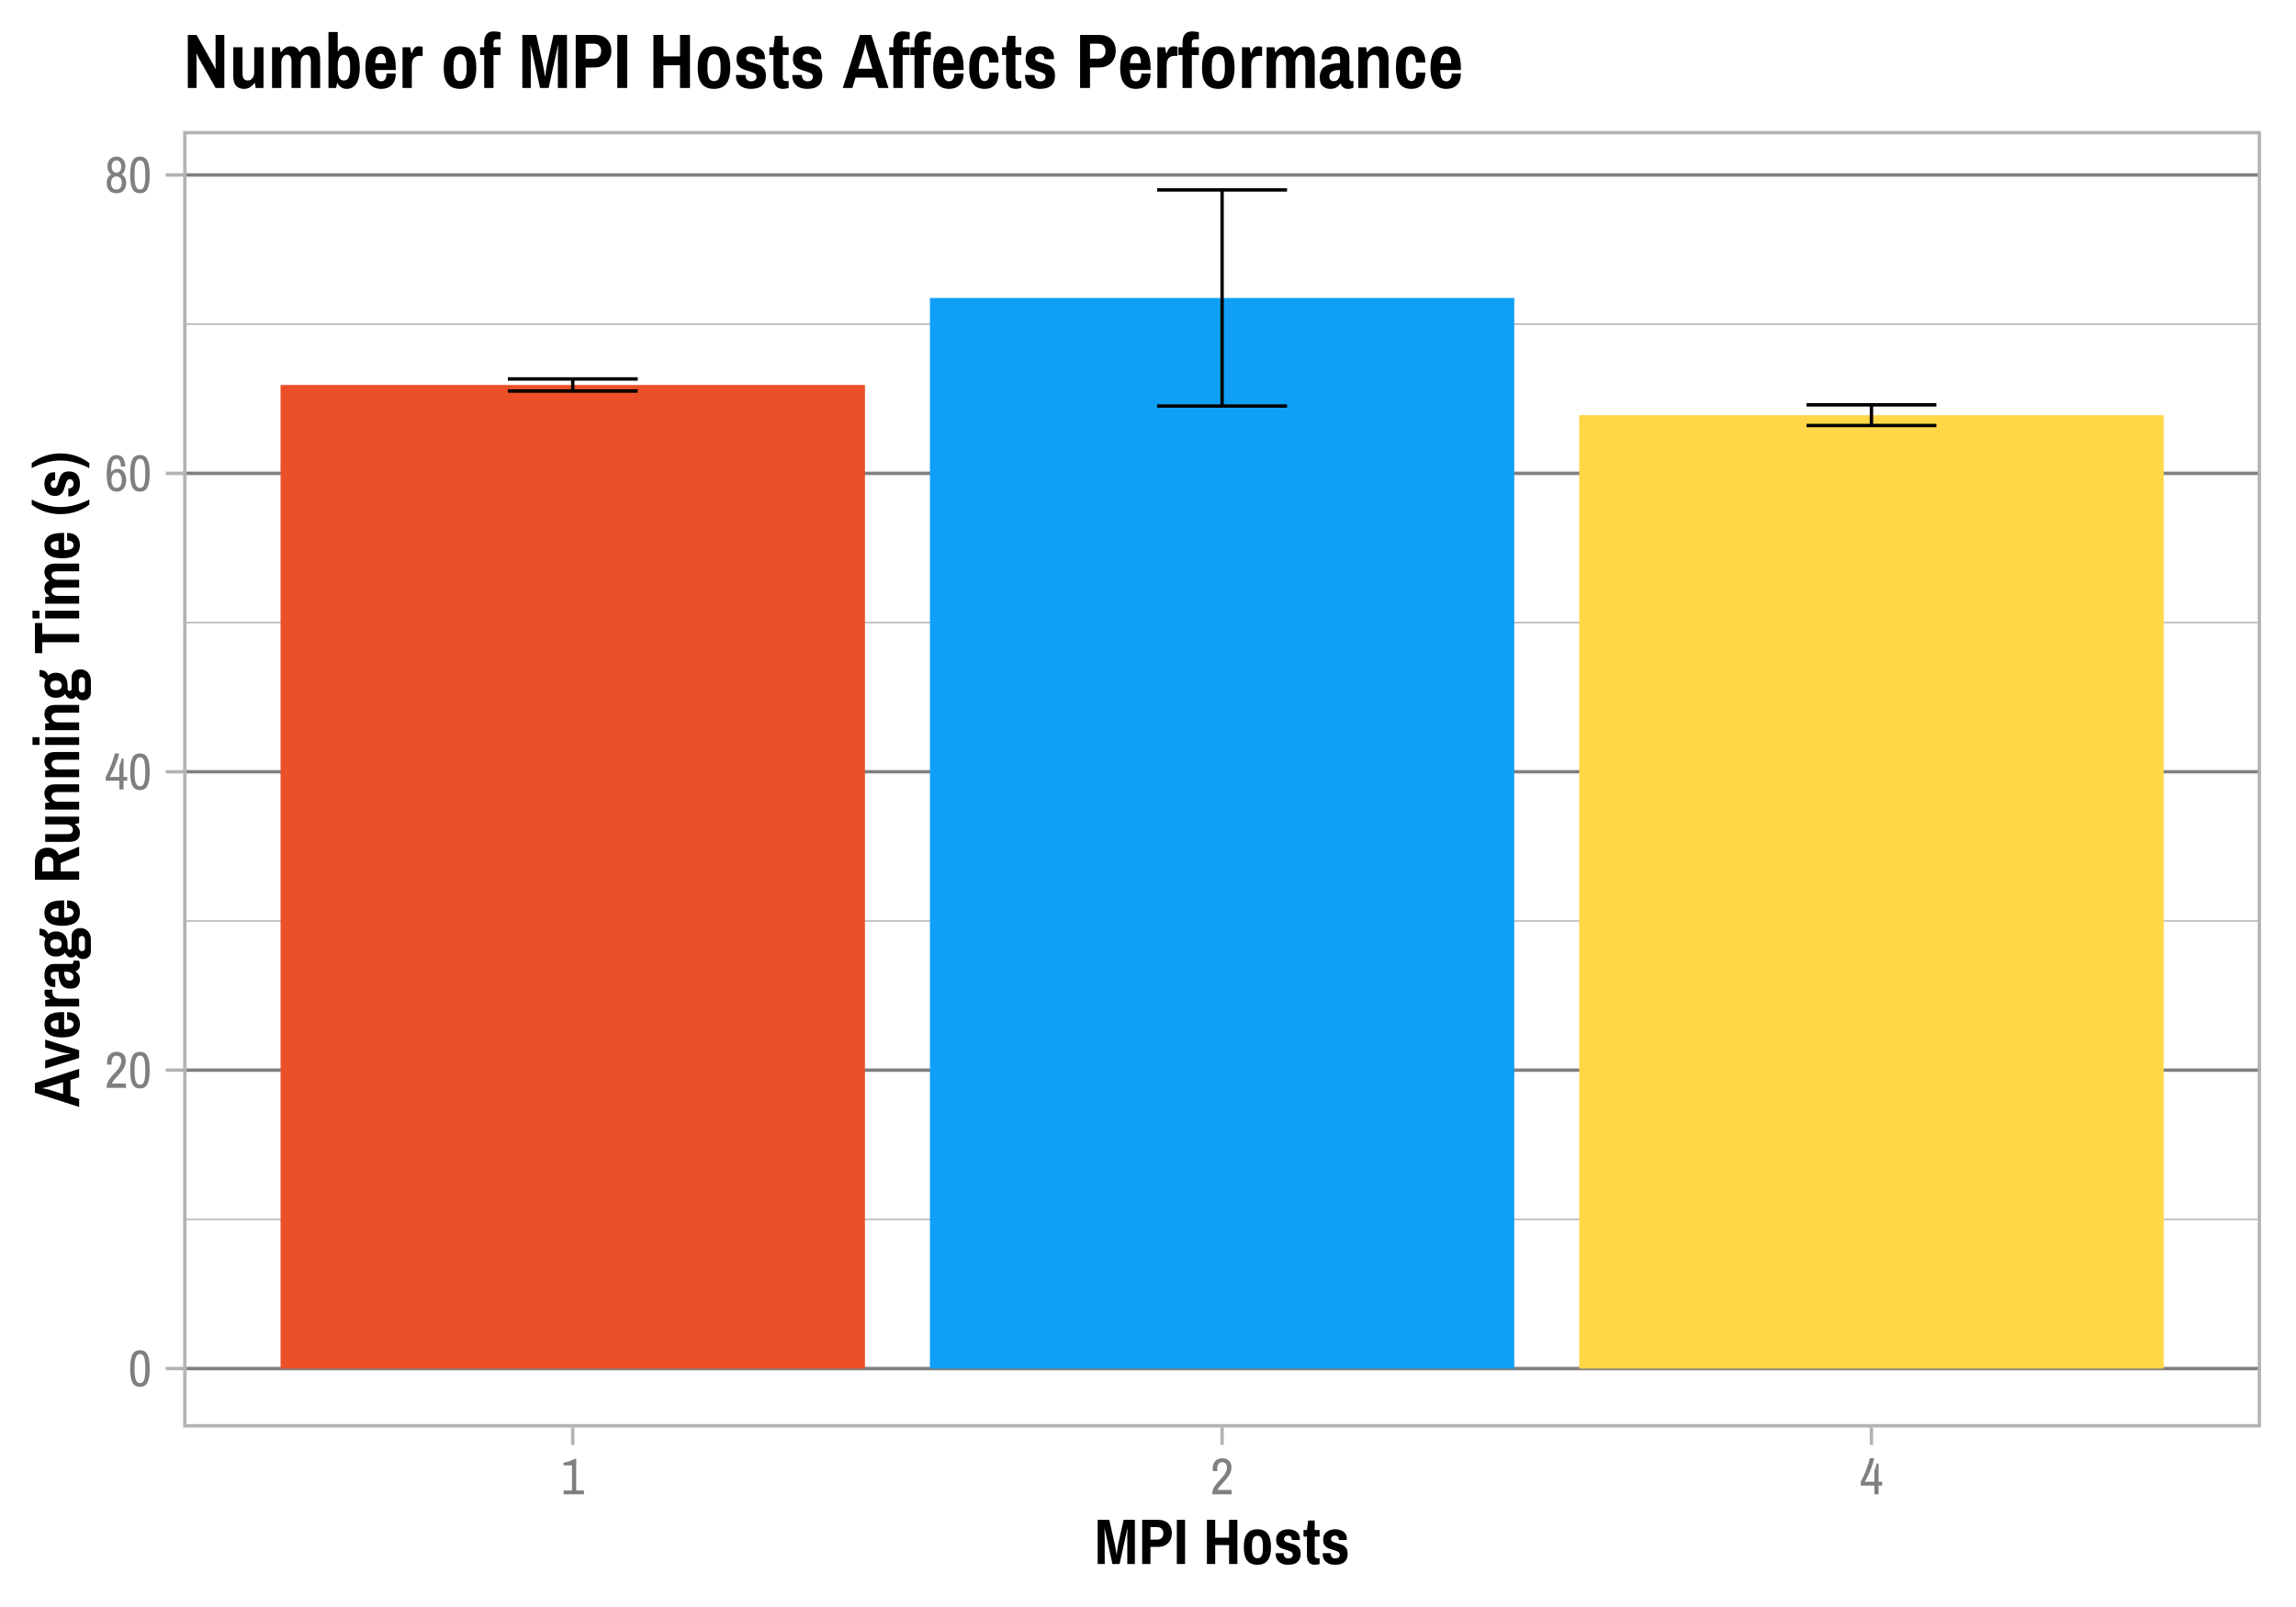 <?xml version="1.0" encoding="UTF-8"?>
<svg xmlns="http://www.w3.org/2000/svg" xmlns:xlink="http://www.w3.org/1999/xlink" width="720pt" height="504pt" viewBox="0 0 720 504" version="1.1">
<defs>
<g>
<symbol overflow="visible" id="glyph0-0">
<path style="stroke:none;" d="M 0 -11.336 L 8.098 -11.336 L 8.098 0 L 0 0 Z M 6.793 -10.523 L 1.301 -10.523 L 4.047 -6.391 Z M 0.809 -9.785 L 0.809 -1.531 L 3.555 -5.648 Z M 7.285 -9.785 L 4.539 -5.648 L 7.285 -1.531 Z M 4.047 -4.945 L 1.301 -0.809 L 6.793 -0.809 Z M 4.047 -4.945 "/>
</symbol>
<symbol overflow="visible" id="glyph0-1">
<path style="stroke:none;" d="M 3.695 -11.301 C 4.363 -11.297 4.918 -11.125 5.359 -10.781 C 5.797 -10.434 6.137 -9.84 6.379 -9 C 6.617 -8.16 6.738 -7.008 6.742 -5.543 C 6.738 -4.09 6.617 -2.938 6.379 -2.094 C 6.137 -1.246 5.797 -0.656 5.359 -0.316 C 4.918 0.023 4.363 0.191 3.695 0.195 C 3.012 0.191 2.453 0.023 2.016 -0.316 C 1.574 -0.656 1.23 -1.246 0.992 -2.094 C 0.75 -2.938 0.633 -4.09 0.633 -5.543 C 0.633 -7.008 0.75 -8.16 0.984 -9.008 C 1.219 -9.852 1.559 -10.445 2.004 -10.789 C 2.449 -11.125 3.012 -11.297 3.695 -11.301 Z M 3.695 -10.102 C 3.07 -10.102 2.633 -9.754 2.383 -9.062 C 2.129 -8.371 2.004 -7.387 2.008 -6.105 L 2.008 -4.98 C 2.004 -3.711 2.129 -2.727 2.383 -2.031 C 2.633 -1.332 3.07 -0.984 3.695 -0.984 C 4.316 -0.984 4.75 -1.332 4.996 -2.031 C 5.242 -2.727 5.367 -3.711 5.367 -4.98 L 5.367 -6.105 C 5.367 -7.387 5.242 -8.371 4.996 -9.062 C 4.75 -9.754 4.316 -10.102 3.695 -10.102 Z M 3.695 -10.102 "/>
</symbol>
<symbol overflow="visible" id="glyph0-2">
<path style="stroke:none;" d="M 3.715 -11.301 C 4.582 -11.297 5.281 -11.059 5.816 -10.586 C 6.348 -10.109 6.613 -9.387 6.617 -8.414 C 6.613 -7.812 6.496 -7.246 6.266 -6.715 C 6.027 -6.18 5.742 -5.695 5.402 -5.262 C 5.062 -4.824 4.617 -4.309 4.066 -3.715 C 3.348 -2.949 2.848 -2.348 2.57 -1.918 C 2.426 -1.738 2.324 -1.551 2.27 -1.355 L 6.672 -1.355 L 6.672 0 L 0.617 0 L 0.617 -0.195 C 0.613 -1.023 0.879 -1.832 1.406 -2.621 C 1.723 -3.074 2.227 -3.676 2.922 -4.418 C 3.426 -4.957 3.832 -5.414 4.137 -5.797 C 4.441 -6.176 4.695 -6.59 4.902 -7.039 C 5.105 -7.48 5.207 -7.945 5.211 -8.43 C 5.207 -8.871 5.09 -9.254 4.855 -9.582 C 4.617 -9.902 4.23 -10.066 3.695 -10.066 C 3.164 -10.066 2.777 -9.867 2.531 -9.477 C 2.285 -9.078 2.16 -8.566 2.164 -7.938 L 2.164 -7.285 L 0.773 -7.285 C 0.773 -7.316 0.766 -7.387 0.754 -7.496 C 0.742 -7.598 0.738 -7.742 0.738 -7.922 C 0.738 -9.047 1.02 -9.891 1.582 -10.453 C 2.145 -11.016 2.855 -11.297 3.715 -11.301 Z M 3.715 -11.301 "/>
</symbol>
<symbol overflow="visible" id="glyph0-3">
<path style="stroke:none;" d="M 4.539 -11.301 C 4.348 -10.383 4.066 -9.418 3.695 -8.41 C 3.316 -7.398 2.926 -6.488 2.523 -5.676 C 2.117 -4.859 1.797 -4.277 1.566 -3.926 L 4.609 -3.926 L 4.609 -7.41 C 4.762 -7.758 4.883 -8.086 4.973 -8.395 C 5.059 -8.695 5.168 -9.113 5.297 -9.645 L 5.93 -9.645 L 5.93 -3.926 L 7.059 -3.926 L 7.059 -2.727 L 5.93 -2.727 L 5.93 0 L 4.609 0 L 4.609 -2.727 L 0.336 -2.727 L 0.336 -3.941 C 0.918 -5.02 1.469 -6.203 1.98 -7.496 C 2.488 -8.785 2.895 -10.055 3.203 -11.301 Z M 4.539 -11.301 "/>
</symbol>
<symbol overflow="visible" id="glyph0-4">
<path style="stroke:none;" d="M 3.75 -11.301 C 4.652 -11.297 5.324 -10.969 5.773 -10.312 C 6.215 -9.656 6.438 -8.781 6.441 -7.691 L 5.086 -7.691 C 5.086 -8.461 4.969 -9.055 4.734 -9.477 C 4.5 -9.891 4.152 -10.102 3.695 -10.102 C 3.047 -10.102 2.605 -9.754 2.367 -9.062 C 2.125 -8.371 2.004 -7.328 2.008 -5.93 C 2.238 -6.258 2.523 -6.512 2.867 -6.695 C 3.203 -6.875 3.574 -6.965 3.977 -6.969 C 4.867 -6.965 5.551 -6.633 6.027 -5.965 C 6.5 -5.297 6.738 -4.441 6.742 -3.398 C 6.738 -2.68 6.613 -2.047 6.363 -1.504 C 6.109 -0.957 5.762 -0.539 5.324 -0.246 C 4.883 0.047 4.387 0.191 3.836 0.195 C 2.777 0.191 1.98 -0.215 1.441 -1.035 C 0.902 -1.855 0.633 -3.254 0.633 -5.227 C 0.633 -7.445 0.891 -9.012 1.414 -9.926 C 1.934 -10.84 2.715 -11.297 3.75 -11.301 Z M 3.75 -5.809 C 3.219 -5.805 2.816 -5.578 2.543 -5.129 C 2.266 -4.676 2.125 -4.102 2.129 -3.398 C 2.125 -2.691 2.266 -2.109 2.543 -1.66 C 2.816 -1.207 3.219 -0.984 3.75 -0.984 C 4.289 -0.984 4.691 -1.207 4.961 -1.66 C 5.23 -2.109 5.367 -2.691 5.367 -3.398 C 5.367 -4.102 5.23 -4.676 4.961 -5.129 C 4.691 -5.578 4.289 -5.805 3.75 -5.809 Z M 3.75 -5.809 "/>
</symbol>
<symbol overflow="visible" id="glyph0-5">
<path style="stroke:none;" d="M 3.695 -11.301 C 4.586 -11.297 5.277 -11.004 5.766 -10.418 C 6.25 -9.832 6.492 -9.094 6.496 -8.203 C 6.492 -7.672 6.391 -7.188 6.188 -6.75 C 5.98 -6.309 5.684 -5.953 5.297 -5.684 C 6.258 -5.215 6.738 -4.332 6.742 -3.043 C 6.738 -2.09 6.484 -1.312 5.984 -0.711 C 5.477 -0.105 4.715 0.191 3.695 0.195 C 2.66 0.191 1.891 -0.105 1.391 -0.711 C 0.883 -1.312 0.633 -2.09 0.633 -3.043 C 0.633 -4.332 1.113 -5.215 2.078 -5.684 C 1.688 -5.953 1.391 -6.309 1.188 -6.75 C 0.98 -7.188 0.879 -7.672 0.879 -8.203 C 0.879 -9.094 1.125 -9.832 1.617 -10.418 C 2.109 -11.004 2.801 -11.297 3.695 -11.301 Z M 3.695 -10.102 C 3.234 -10.102 2.871 -9.93 2.602 -9.59 C 2.332 -9.25 2.195 -8.781 2.199 -8.184 C 2.195 -7.582 2.332 -7.113 2.602 -6.773 C 2.871 -6.434 3.234 -6.262 3.695 -6.266 C 4.152 -6.262 4.516 -6.434 4.785 -6.773 C 5.055 -7.113 5.191 -7.582 5.191 -8.184 C 5.191 -8.781 5.055 -9.25 4.785 -9.59 C 4.516 -9.93 4.152 -10.102 3.695 -10.102 Z M 3.695 -5.086 C 3.152 -5.086 2.734 -4.902 2.445 -4.539 C 2.148 -4.176 2.004 -3.676 2.008 -3.043 C 2.004 -2.395 2.148 -1.891 2.438 -1.531 C 2.723 -1.164 3.141 -0.984 3.695 -0.984 C 4.23 -0.984 4.645 -1.164 4.934 -1.531 C 5.223 -1.891 5.367 -2.395 5.367 -3.043 C 5.367 -3.676 5.223 -4.176 4.934 -4.539 C 4.645 -4.902 4.23 -5.086 3.695 -5.086 Z M 3.695 -5.086 "/>
</symbol>
<symbol overflow="visible" id="glyph0-6">
<path style="stroke:none;" d="M 7.199 0 L 0.809 0 L 0.809 -1.195 L 3.449 -1.195 L 3.449 -9.082 L 0.793 -9.082 L 0.793 -9.926 C 1.258 -9.973 1.828 -10.102 2.5 -10.32 C 3.168 -10.535 3.75 -10.793 4.242 -11.09 L 4.77 -11.09 L 4.77 -1.195 L 7.199 -1.195 Z M 7.199 0 "/>
</symbol>
<symbol overflow="visible" id="glyph1-0">
<path style="stroke:none;" d="M 0 -14.168 L 10.121 -14.168 L 10.121 0 L 0 0 Z M 8.492 -13.156 L 1.629 -13.156 L 5.059 -7.984 Z M 1.012 -12.23 L 1.012 -1.914 L 4.445 -7.062 Z M 9.109 -12.23 L 5.676 -7.062 L 9.109 -1.914 Z M 5.059 -6.184 L 1.629 -1.012 L 8.492 -1.012 Z M 5.059 -6.184 "/>
</symbol>
<symbol overflow="visible" id="glyph1-1">
<path style="stroke:none;" d="M 10.363 0 L 10.363 -8.82 C 10.359 -9.242 10.371 -9.68 10.395 -10.129 C 10.418 -10.574 10.434 -10.887 10.449 -11.066 L 10.363 -11.066 C 10.328 -10.977 10.297 -10.816 10.273 -10.582 L 10.031 -9.504 L 7.941 0 L 5.699 0 L 3.762 -8.91 C 3.613 -9.438 3.445 -10.156 3.258 -11.066 L 3.191 -11.066 C 3.203 -10.887 3.219 -10.562 3.242 -10.098 C 3.262 -9.625 3.273 -9.199 3.277 -8.82 L 3.277 0 L 1.078 0 L 1.078 -13.859 L 4.707 -13.859 L 6.426 -6.227 C 6.508 -5.84 6.613 -5.277 6.742 -4.543 C 6.863 -3.801 6.941 -3.312 6.973 -3.078 L 7.062 -3.078 C 7.086 -3.324 7.152 -3.828 7.258 -4.586 C 7.359 -5.34 7.449 -5.887 7.523 -6.227 L 9.219 -13.859 L 12.738 -13.859 L 12.738 0 Z M 10.363 0 "/>
</symbol>
<symbol overflow="visible" id="glyph1-2">
<path style="stroke:none;" d="M 1.211 0 L 1.211 -13.859 L 6.184 -13.859 C 7.574 -13.855 8.645 -13.477 9.395 -12.715 C 10.137 -11.949 10.512 -10.945 10.516 -9.703 C 10.512 -8.395 10.117 -7.344 9.328 -6.555 C 8.535 -5.762 7.484 -5.367 6.184 -5.367 L 3.805 -5.367 L 3.805 0 Z M 5.895 -7.656 C 6.527 -7.652 7.012 -7.836 7.348 -8.207 C 7.684 -8.57 7.852 -9.07 7.855 -9.703 C 7.852 -10.273 7.68 -10.727 7.336 -11.062 C 6.992 -11.398 6.512 -11.566 5.895 -11.57 L 3.805 -11.57 L 3.805 -7.656 Z M 5.895 -7.656 "/>
</symbol>
<symbol overflow="visible" id="glyph1-3">
<path style="stroke:none;" d="M 1.012 -13.859 L 3.586 -13.859 L 3.586 0 L 1.012 0 Z M 1.012 -13.859 "/>
</symbol>
<symbol overflow="visible" id="glyph1-4">
<path style="stroke:none;" d=""/>
</symbol>
<symbol overflow="visible" id="glyph1-5">
<path style="stroke:none;" d="M 8.16 0 L 8.16 -5.941 L 3.805 -5.941 L 3.805 0 L 1.211 0 L 1.211 -13.859 L 3.805 -13.859 L 3.805 -8.25 L 8.16 -8.25 L 8.16 -13.859 L 10.758 -13.859 L 10.758 0 Z M 8.16 0 "/>
</symbol>
<symbol overflow="visible" id="glyph1-6">
<path style="stroke:none;" d="M 5.082 -10.891 C 6.516 -10.887 7.582 -10.43 8.281 -9.523 C 8.977 -8.609 9.328 -7.203 9.328 -5.301 C 9.328 -3.406 8.973 -2.008 8.27 -1.109 C 7.562 -0.207 6.5 0.238 5.082 0.242 C 3.641 0.238 2.57 -0.207 1.867 -1.109 C 1.16 -2.008 0.809 -3.406 0.812 -5.301 C 0.809 -7.203 1.16 -8.609 1.867 -9.523 C 2.57 -10.43 3.641 -10.887 5.082 -10.891 Z M 5.082 -8.82 C 4.461 -8.816 4.023 -8.562 3.762 -8.051 C 3.496 -7.535 3.363 -6.75 3.367 -5.699 L 3.367 -4.949 C 3.363 -3.875 3.496 -3.082 3.762 -2.574 C 4.023 -2.059 4.461 -1.805 5.082 -1.805 C 5.695 -1.805 6.137 -2.059 6.402 -2.574 C 6.664 -3.082 6.797 -3.875 6.797 -4.949 L 6.797 -5.699 C 6.797 -6.75 6.664 -7.535 6.402 -8.051 C 6.137 -8.562 5.695 -8.816 5.082 -8.82 Z M 5.082 -8.82 "/>
</symbol>
<symbol overflow="visible" id="glyph1-7">
<path style="stroke:none;" d="M 4.621 -10.891 C 5.672 -10.887 6.535 -10.625 7.215 -10.109 C 7.887 -9.586 8.227 -8.879 8.227 -7.984 L 8.207 -7.523 L 5.742 -7.523 L 5.742 -7.566 C 5.727 -8.004 5.613 -8.34 5.41 -8.566 C 5.203 -8.793 4.918 -8.906 4.555 -8.91 C 4.168 -8.906 3.863 -8.812 3.641 -8.625 C 3.41 -8.434 3.297 -8.176 3.301 -7.855 C 3.297 -7.469 3.453 -7.191 3.762 -7.027 C 4.066 -6.855 4.551 -6.684 5.215 -6.512 C 5.887 -6.332 6.441 -6.148 6.887 -5.961 C 7.324 -5.766 7.703 -5.453 8.02 -5.016 C 8.332 -4.574 8.488 -3.973 8.492 -3.211 C 8.488 -0.91 7.168 0.238 4.531 0.242 C 3.324 0.238 2.379 -0.066 1.691 -0.68 C 1 -1.297 0.656 -2.109 0.66 -3.125 L 0.684 -3.387 L 3.168 -3.387 L 3.168 -3.234 C 3.18 -2.719 3.328 -2.34 3.609 -2.102 C 3.887 -1.855 4.223 -1.734 4.621 -1.738 C 5 -1.734 5.328 -1.824 5.609 -2.012 C 5.883 -2.191 6.023 -2.484 6.027 -2.883 C 6.023 -3.32 5.859 -3.633 5.531 -3.828 C 5.203 -4.016 4.684 -4.215 3.98 -4.422 C 3.316 -4.598 2.773 -4.785 2.352 -4.984 C 1.922 -5.18 1.559 -5.488 1.262 -5.906 C 0.957 -6.324 0.809 -6.898 0.812 -7.633 C 0.809 -8.672 1.164 -9.477 1.879 -10.043 C 2.59 -10.605 3.504 -10.887 4.621 -10.891 Z M 4.621 -10.891 "/>
</symbol>
<symbol overflow="visible" id="glyph1-8">
<path style="stroke:none;" d="M 5.215 -8.602 L 3.676 -8.602 L 3.676 -2.684 C 3.672 -2.402 3.746 -2.184 3.895 -2.035 C 4.039 -1.879 4.25 -1.805 4.531 -1.805 L 5.215 -1.805 L 5.215 0 C 5.035 0.059 4.801 0.113 4.52 0.164 C 4.23 0.215 3.98 0.238 3.762 0.242 C 2.867 0.238 2.223 -0.027 1.836 -0.57 C 1.445 -1.109 1.254 -1.793 1.254 -2.617 L 1.254 -8.602 L 0.176 -8.602 L 0.176 -10.648 L 1.254 -10.648 L 1.629 -13.641 L 3.676 -13.641 L 3.676 -10.648 L 5.215 -10.648 Z M 5.215 -8.602 "/>
</symbol>
<symbol overflow="visible" id="glyph2-0">
<path style="stroke:none;" d="M -14.168 0 L -14.168 -10.121 L 0 -10.121 L 0 0 Z M -13.156 -8.492 L -13.156 -1.629 L -7.984 -5.059 Z M -12.23 -1.012 L -1.914 -1.012 L -7.062 -4.445 Z M -12.23 -9.109 L -7.062 -5.676 L -1.914 -9.109 Z M -6.184 -5.059 L -1.012 -1.629 L -1.012 -8.492 Z M -6.184 -5.059 "/>
</symbol>
<symbol overflow="visible" id="glyph2-1">
<path style="stroke:none;" d="M 0 -9.305 L -2.727 -8.469 L -2.727 -3.344 L 0 -2.508 L 0 0 L -13.859 -4.465 L -13.859 -7.48 L 0 -11.945 Z M -11.551 -5.852 C -11.414 -5.832 -11.137 -5.789 -10.711 -5.719 C -10.285 -5.645 -9.941 -5.562 -9.68 -5.477 L -5.039 -4.047 L -5.039 -7.766 L -9.68 -6.359 C -9.973 -6.266 -10.324 -6.18 -10.734 -6.094 C -11.145 -6.004 -11.414 -5.953 -11.551 -5.941 Z M -11.551 -5.852 "/>
</symbol>
<symbol overflow="visible" id="glyph2-2">
<path style="stroke:none;" d="M 0 -3.387 L -10.648 -0.09 L -10.648 -2.641 L -6.07 -4.004 C -5.672 -4.117 -5.25 -4.223 -4.805 -4.312 C -4.359 -4.398 -4.078 -4.449 -3.961 -4.465 L -2.883 -4.664 L -2.883 -4.754 C -3.117 -4.793 -3.539 -4.867 -4.156 -4.973 C -4.285 -4.984 -4.555 -5.027 -4.961 -5.102 C -5.363 -5.176 -5.734 -5.258 -6.07 -5.348 L -10.648 -6.711 L -10.648 -9.152 L 0 -5.828 Z M 0 -3.387 "/>
</symbol>
<symbol overflow="visible" id="glyph2-3">
<path style="stroke:none;" d="M -10.891 -4.707 C -10.887 -5.996 -10.43 -6.961 -9.523 -7.602 C -8.609 -8.234 -7.203 -8.555 -5.301 -8.559 L -4.707 -8.559 L -4.707 -3.168 C -3.707 -3.18 -2.965 -3.309 -2.473 -3.551 C -1.98 -3.793 -1.734 -4.207 -1.738 -4.797 C -1.734 -5.219 -1.914 -5.551 -2.277 -5.797 C -2.633 -6.035 -3.129 -6.156 -3.762 -6.16 L -3.762 -8.559 C -2.441 -8.555 -1.441 -8.211 -0.77 -7.523 C -0.094 -6.832 0.238 -5.922 0.242 -4.797 C 0.238 -2.008 -1.605 -0.613 -5.301 -0.617 C -9.023 -0.613 -10.887 -1.977 -10.891 -4.707 Z M -8.91 -4.707 C -8.906 -4.207 -8.699 -3.84 -8.293 -3.598 C -7.879 -3.355 -7.273 -3.219 -6.469 -3.191 L -6.469 -6.027 C -7.258 -6.023 -7.859 -5.914 -8.281 -5.695 C -8.695 -5.477 -8.906 -5.145 -8.91 -4.707 Z M -8.91 -4.707 "/>
</symbol>
<symbol overflow="visible" id="glyph2-4">
<path style="stroke:none;" d="M -10.891 -5.367 C -10.887 -5.645 -10.863 -5.871 -10.824 -6.047 C -10.777 -6.223 -10.75 -6.332 -10.734 -6.379 L -8.383 -6.379 L -8.383 -5.523 C -8.379 -4.934 -8.188 -4.457 -7.809 -4.09 C -7.426 -3.723 -6.797 -3.539 -5.918 -3.543 L 0 -3.543 L 0 -1.121 L -10.648 -1.121 L -10.648 -3.125 L -9.086 -3.41 L -9.086 -3.543 C -9.613 -3.715 -10.047 -3.941 -10.383 -4.223 C -10.719 -4.5 -10.887 -4.883 -10.891 -5.367 Z M -10.891 -5.367 "/>
</symbol>
<symbol overflow="visible" id="glyph2-5">
<path style="stroke:none;" d="M -10.891 -4.398 C -10.887 -5.598 -10.613 -6.5 -10.074 -7.105 C -9.527 -7.703 -8.758 -8.004 -7.766 -8.008 L -2.508 -8.008 C -2.273 -8.004 -2.098 -8.059 -1.98 -8.172 C -1.863 -8.281 -1.805 -8.418 -1.805 -8.578 L -1.805 -9.062 L -0.09 -9.062 C 0.133 -8.68 0.238 -8.195 0.242 -7.613 C 0.238 -7.137 0.113 -6.738 -0.141 -6.41 C -0.398 -6.082 -0.73 -5.859 -1.145 -5.742 L -1.145 -5.652 C -0.672 -5.312 -0.324 -4.941 -0.098 -4.543 C 0.129 -4.137 0.238 -3.605 0.242 -2.949 C 0.238 -2.27 0.02 -1.656 -0.43 -1.102 C -0.875 -0.543 -1.648 -0.262 -2.75 -0.266 C -4.109 -0.262 -5.07 -0.723 -5.633 -1.648 C -6.188 -2.57 -6.469 -3.879 -6.469 -5.566 L -7.566 -5.566 C -7.988 -5.566 -8.32 -5.484 -8.559 -5.324 C -8.789 -5.16 -8.906 -4.867 -8.91 -4.445 C -8.906 -4.004 -8.793 -3.684 -8.566 -3.488 C -8.34 -3.285 -8.078 -3.188 -7.789 -3.191 L -7.48 -3.191 L -7.48 -0.793 C -7.551 -0.773 -7.703 -0.766 -7.941 -0.77 C -8.816 -0.766 -9.527 -1.098 -10.074 -1.758 C -10.613 -2.418 -10.887 -3.297 -10.891 -4.398 Z M -4.707 -5.566 C -4.703 -3.703 -4.125 -2.77 -2.969 -2.773 C -2.176 -2.77 -1.781 -3.168 -1.781 -3.961 C -1.781 -4.5 -1.996 -4.902 -2.43 -5.168 C -2.859 -5.434 -3.414 -5.566 -4.094 -5.566 Z M -4.707 -5.566 "/>
</symbol>
<symbol overflow="visible" id="glyph2-6">
<path style="stroke:none;" d="M -12.43 -9.836 C -10.961 -9.832 -10.055 -9.254 -9.703 -8.098 C -9.391 -8.375 -9.023 -8.59 -8.609 -8.746 C -8.188 -8.898 -7.738 -8.977 -7.262 -8.977 C -6.145 -8.977 -5.262 -8.629 -4.609 -7.941 C -3.953 -7.246 -3.625 -6.273 -3.629 -5.016 L -3.629 -4.004 C -3.625 -3.781 -3.566 -3.605 -3.453 -3.477 C -3.332 -3.34 -3.18 -3.273 -2.992 -3.277 C -2.812 -3.273 -2.66 -3.332 -2.539 -3.453 C -2.414 -3.566 -2.355 -3.723 -2.355 -3.914 L -2.355 -7.566 C -2.355 -8.27 -2.102 -8.859 -1.594 -9.328 C -1.086 -9.797 -0.418 -10.031 0.418 -10.031 C 1.043 -10.031 1.609 -9.875 2.109 -9.57 C 2.609 -9.258 2.992 -8.836 3.266 -8.305 C 3.535 -7.766 3.672 -7.184 3.676 -6.555 L 3.676 -2.684 C 3.672 -2.008 3.445 -1.445 2.992 -1 C 2.535 -0.551 1.949 -0.328 1.23 -0.328 C 0.309 -0.328 -0.414 -0.773 -0.945 -1.672 C -1.102 -1.406 -1.316 -1.199 -1.582 -1.043 C -1.848 -0.887 -2.156 -0.809 -2.508 -0.812 C -2.945 -0.809 -3.328 -0.957 -3.66 -1.254 C -3.988 -1.547 -4.234 -1.918 -4.398 -2.375 C -4.707 -1.961 -5.105 -1.648 -5.598 -1.43 C -6.086 -1.211 -6.641 -1.102 -7.262 -1.102 C -8.371 -1.102 -9.254 -1.438 -9.91 -2.113 C -10.559 -2.785 -10.887 -3.754 -10.891 -5.016 C -10.887 -5.688 -10.777 -6.281 -10.559 -6.797 C -10.836 -7.148 -11.152 -7.406 -11.516 -7.578 C -11.871 -7.742 -12.176 -7.828 -12.43 -7.832 Z M -9.086 -5.016 C -9.082 -4.531 -8.926 -4.16 -8.613 -3.902 C -8.297 -3.645 -7.844 -3.516 -7.262 -3.52 C -6.684 -3.516 -6.242 -3.645 -5.93 -3.902 C -5.613 -4.16 -5.453 -4.531 -5.457 -5.016 C -5.453 -5.516 -5.613 -5.891 -5.93 -6.148 C -6.242 -6.402 -6.684 -6.531 -7.262 -6.535 C -7.844 -6.531 -8.297 -6.402 -8.613 -6.148 C -8.926 -5.891 -9.082 -5.516 -9.086 -5.016 Z M -0.109 -3.762 C -0.105 -3.48 -0.012 -3.246 0.176 -3.059 C 0.363 -2.867 0.582 -2.77 0.836 -2.773 C 1.141 -2.77 1.383 -2.867 1.559 -3.059 C 1.734 -3.246 1.82 -3.48 1.824 -3.762 L 1.824 -6.469 C 1.82 -6.773 1.734 -7.031 1.559 -7.246 C 1.383 -7.457 1.141 -7.562 0.836 -7.566 C 0.539 -7.562 0.309 -7.465 0.141 -7.27 C -0.023 -7.07 -0.105 -6.832 -0.109 -6.555 Z M -0.109 -3.762 "/>
</symbol>
<symbol overflow="visible" id="glyph2-7">
<path style="stroke:none;" d=""/>
</symbol>
<symbol overflow="visible" id="glyph2-8">
<path style="stroke:none;" d="M -13.859 -7.02 C -13.855 -8.379 -13.492 -9.426 -12.77 -10.164 C -12.043 -10.895 -11.086 -11.262 -9.898 -11.266 C -9.074 -11.262 -8.352 -11.055 -7.73 -10.648 C -7.105 -10.234 -6.648 -9.672 -6.359 -8.953 L 0 -11.594 L 0 -8.801 L -5.785 -6.488 L -5.785 -3.805 L 0 -3.805 L 0 -1.211 L -13.859 -1.211 Z M -8.074 -3.805 L -8.074 -6.664 C -8.074 -7.863 -8.68 -8.465 -9.898 -8.469 C -10.422 -8.465 -10.832 -8.324 -11.129 -8.039 C -11.418 -7.754 -11.566 -7.324 -11.57 -6.754 L -11.57 -3.805 Z M -8.074 -3.805 "/>
</symbol>
<symbol overflow="visible" id="glyph2-9">
<path style="stroke:none;" d="M -1.297 -6.754 L -1.297 -6.645 C -0.84 -6.336 -0.473 -5.953 -0.188 -5.5 C 0.098 -5.043 0.238 -4.523 0.242 -3.938 C 0.238 -3.055 -0.027 -2.363 -0.57 -1.867 C -1.109 -1.367 -1.984 -1.117 -3.191 -1.121 L -10.648 -1.121 L -10.648 -3.543 L -3.852 -3.543 C -3.172 -3.539 -2.688 -3.656 -2.398 -3.895 C -2.102 -4.125 -1.957 -4.477 -1.957 -4.949 C -1.957 -5.414 -2.156 -5.805 -2.562 -6.125 C -2.961 -6.438 -3.457 -6.598 -4.047 -6.602 L -10.648 -6.602 L -10.648 -9.02 L 0 -9.02 L 0 -6.996 Z M -1.297 -6.754 "/>
</symbol>
<symbol overflow="visible" id="glyph2-10">
<path style="stroke:none;" d="M -10.891 -6.203 C -10.887 -7.066 -10.609 -7.754 -10.062 -8.262 C -9.508 -8.766 -8.641 -9.016 -7.457 -9.02 L 0 -9.02 L 0 -6.602 L -6.797 -6.602 C -7.457 -6.598 -7.934 -6.477 -8.227 -6.238 C -8.52 -5.992 -8.664 -5.645 -8.668 -5.191 C -8.664 -4.723 -8.465 -4.328 -8.062 -4.016 C -7.656 -3.695 -7.145 -3.539 -6.535 -3.543 L 0 -3.543 L 0 -1.121 L -10.648 -1.121 L -10.648 -3.125 L -9.328 -3.387 L -9.328 -3.496 C -9.797 -3.805 -10.172 -4.184 -10.461 -4.629 C -10.742 -5.074 -10.887 -5.598 -10.891 -6.203 Z M -10.891 -6.203 "/>
</symbol>
<symbol overflow="visible" id="glyph2-11">
<path style="stroke:none;" d="M -14.629 -1.102 L -14.629 -3.52 L -12.43 -3.52 L -12.43 -1.102 Z M -10.648 -1.102 L -10.648 -3.52 L 0 -3.52 L 0 -1.102 Z M -10.648 -1.102 "/>
</symbol>
<symbol overflow="visible" id="glyph2-12">
<path style="stroke:none;" d="M -11.57 -6.359 L 0 -6.359 L 0 -3.785 L -11.57 -3.785 L -11.57 -0.352 L -13.859 -0.352 L -13.859 -9.812 L -11.57 -9.812 Z M -11.57 -6.359 "/>
</symbol>
<symbol overflow="visible" id="glyph2-13">
<path style="stroke:none;" d="M -10.891 -11.066 C -10.887 -12.809 -9.742 -13.68 -7.457 -13.684 L 0 -13.684 L 0 -11.266 L -6.797 -11.266 C -7.469 -11.262 -7.949 -11.164 -8.238 -10.977 C -8.523 -10.781 -8.664 -10.48 -8.668 -10.074 C -8.664 -9.66 -8.48 -9.312 -8.117 -9.031 C -7.746 -8.742 -7.277 -8.602 -6.711 -8.602 L 0 -8.602 L 0 -6.203 L -6.797 -6.203 C -7.469 -6.199 -7.949 -6.102 -8.238 -5.906 C -8.523 -5.707 -8.664 -5.402 -8.668 -4.992 C -8.664 -4.566 -8.469 -4.219 -8.074 -3.949 C -7.676 -3.676 -7.16 -3.539 -6.535 -3.543 L 0 -3.543 L 0 -1.121 L -10.648 -1.121 L -10.648 -3.125 L -9.328 -3.387 L -9.328 -3.496 C -9.797 -3.773 -10.172 -4.125 -10.461 -4.551 C -10.742 -4.977 -10.887 -5.469 -10.891 -6.027 C -10.887 -7.156 -10.367 -7.918 -9.328 -8.316 C -9.781 -8.605 -10.152 -8.988 -10.449 -9.461 C -10.738 -9.926 -10.887 -10.461 -10.891 -11.066 Z M -10.891 -11.066 "/>
</symbol>
<symbol overflow="visible" id="glyph2-14">
<path style="stroke:none;" d="M -14.871 -5.215 C -13.566 -4.508 -12.113 -3.934 -10.516 -3.496 C -8.914 -3.055 -7.359 -2.836 -5.852 -2.84 C -4.355 -2.836 -2.805 -3.055 -1.199 -3.496 C 0.406 -3.934 1.867 -4.508 3.191 -5.215 L 3.191 -3.609 C 1.941 -2.641 0.543 -1.898 -1.012 -1.387 C -2.562 -0.871 -4.168 -0.613 -5.828 -0.617 C -7.5 -0.613 -9.117 -0.871 -10.68 -1.387 C -12.238 -1.898 -13.637 -2.641 -14.871 -3.609 Z M -14.871 -5.215 "/>
</symbol>
<symbol overflow="visible" id="glyph2-15">
<path style="stroke:none;" d="M -10.891 -4.621 C -10.887 -5.672 -10.625 -6.535 -10.109 -7.215 C -9.586 -7.887 -8.879 -8.227 -7.984 -8.227 L -7.523 -8.207 L -7.523 -5.742 L -7.566 -5.742 C -8.004 -5.727 -8.34 -5.613 -8.566 -5.41 C -8.793 -5.203 -8.906 -4.918 -8.91 -4.555 C -8.906 -4.168 -8.812 -3.863 -8.625 -3.641 C -8.434 -3.41 -8.176 -3.297 -7.855 -3.301 C -7.469 -3.297 -7.191 -3.453 -7.027 -3.762 C -6.855 -4.066 -6.684 -4.551 -6.512 -5.215 C -6.332 -5.887 -6.148 -6.441 -5.961 -6.887 C -5.766 -7.324 -5.453 -7.703 -5.016 -8.02 C -4.574 -8.332 -3.973 -8.488 -3.211 -8.492 C -0.91 -8.488 0.238 -7.168 0.242 -4.531 C 0.238 -3.324 -0.066 -2.379 -0.68 -1.691 C -1.297 -1 -2.109 -0.656 -3.125 -0.66 L -3.387 -0.684 L -3.387 -3.168 L -3.234 -3.168 C -2.719 -3.18 -2.34 -3.328 -2.102 -3.609 C -1.855 -3.887 -1.734 -4.223 -1.738 -4.621 C -1.734 -5 -1.824 -5.328 -2.012 -5.609 C -2.191 -5.883 -2.484 -6.023 -2.883 -6.027 C -3.32 -6.023 -3.633 -5.859 -3.828 -5.531 C -4.016 -5.203 -4.215 -4.684 -4.422 -3.98 C -4.598 -3.316 -4.785 -2.773 -4.984 -2.352 C -5.18 -1.922 -5.488 -1.559 -5.906 -1.262 C -6.324 -0.957 -6.898 -0.809 -7.633 -0.812 C -8.672 -0.809 -9.477 -1.164 -10.043 -1.879 C -10.605 -2.59 -10.887 -3.504 -10.891 -4.621 Z M -10.891 -4.621 "/>
</symbol>
<symbol overflow="visible" id="glyph2-16">
<path style="stroke:none;" d="M -14.871 -1.891 C -13.625 -2.871 -12.219 -3.625 -10.66 -4.148 C -9.094 -4.668 -7.484 -4.926 -5.828 -4.93 C -4.168 -4.926 -2.566 -4.668 -1.023 -4.148 C 0.523 -3.625 1.926 -2.871 3.191 -1.891 L 3.191 -0.309 C 1.867 -1.008 0.41 -1.582 -1.188 -2.035 C -2.785 -2.48 -4.34 -2.707 -5.852 -2.707 C -7.359 -2.707 -8.914 -2.48 -10.516 -2.035 C -12.113 -1.582 -13.566 -1.008 -14.871 -0.309 Z M -14.871 -1.891 "/>
</symbol>
<symbol overflow="visible" id="glyph3-0">
<path style="stroke:none;" d="M 0 -17 L 12.145 -17 L 12.145 0 L 0 0 Z M 10.191 -15.789 L 1.953 -15.789 L 6.07 -9.582 Z M 1.215 -14.68 L 1.215 -2.297 L 5.332 -8.473 Z M 10.93 -14.68 L 6.812 -8.473 L 10.93 -2.297 Z M 6.07 -7.418 L 1.953 -1.215 L 10.191 -1.215 Z M 6.07 -7.418 "/>
</symbol>
<symbol overflow="visible" id="glyph3-1">
<path style="stroke:none;" d="M 10.164 0 L 4.988 -9.16 L 4.25 -10.746 L 4.145 -10.664 C 4.141 -10.559 4.152 -10.367 4.172 -10.098 C 4.188 -9.82 4.195 -9.555 4.199 -9.293 L 4.199 0 L 1.453 0 L 1.453 -16.633 L 4.199 -16.633 L 9.344 -7.473 C 9.449 -7.293 9.59 -7.023 9.766 -6.664 C 9.941 -6.301 10.055 -6.062 10.109 -5.941 L 10.164 -5.992 L 10.164 -16.633 L 12.91 -16.633 L 12.91 0 Z M 10.164 0 "/>
</symbol>
<symbol overflow="visible" id="glyph3-2">
<path style="stroke:none;" d="M 8.105 -1.559 L 7.973 -1.559 C 7.602 -1.012 7.145 -0.566 6.598 -0.223 C 6.051 0.117 5.426 0.285 4.727 0.289 C 3.668 0.285 2.84 -0.035 2.242 -0.688 C 1.645 -1.336 1.348 -2.383 1.348 -3.828 L 1.348 -12.777 L 4.25 -12.777 L 4.25 -4.621 C 4.246 -3.809 4.387 -3.227 4.672 -2.875 C 4.949 -2.52 5.375 -2.344 5.941 -2.348 C 6.504 -2.344 6.973 -2.586 7.352 -3.074 C 7.73 -3.555 7.922 -4.148 7.922 -4.859 L 7.922 -12.777 L 10.824 -12.777 L 10.824 0 L 8.395 0 Z M 8.105 -1.559 "/>
</symbol>
<symbol overflow="visible" id="glyph3-3">
<path style="stroke:none;" d="M 13.277 -13.066 C 15.371 -13.066 16.418 -11.691 16.422 -8.949 L 16.422 0 L 13.516 0 L 13.516 -8.156 C 13.512 -8.965 13.398 -9.539 13.172 -9.887 C 12.945 -10.227 12.582 -10.398 12.09 -10.402 C 11.594 -10.398 11.176 -10.18 10.836 -9.742 C 10.492 -9.301 10.324 -8.738 10.324 -8.051 L 10.324 0 L 7.445 0 L 7.445 -8.156 C 7.441 -8.965 7.32 -9.539 7.086 -9.887 C 6.844 -10.227 6.48 -10.398 5.992 -10.402 C 5.48 -10.398 5.062 -10.16 4.738 -9.688 C 4.41 -9.211 4.246 -8.598 4.25 -7.84 L 4.25 0 L 1.348 0 L 1.348 -12.777 L 3.75 -12.777 L 4.066 -11.195 L 4.199 -11.195 C 4.531 -11.754 4.953 -12.207 5.465 -12.551 C 5.973 -12.895 6.562 -13.066 7.234 -13.066 C 8.586 -13.066 9.5 -12.441 9.98 -11.195 C 10.328 -11.738 10.785 -12.188 11.352 -12.539 C 11.91 -12.891 12.555 -13.066 13.277 -13.066 Z M 13.277 -13.066 "/>
</symbol>
<symbol overflow="visible" id="glyph3-4">
<path style="stroke:none;" d="M 4.355 -11.457 C 4.582 -11.945 4.957 -12.336 5.477 -12.629 C 5.996 -12.918 6.582 -13.066 7.234 -13.066 C 8.41 -13.066 9.359 -12.508 10.086 -11.391 C 10.805 -10.273 11.168 -8.605 11.168 -6.391 C 11.168 -4.152 10.805 -2.48 10.086 -1.371 C 9.359 -0.266 8.348 0.285 7.047 0.289 C 6.43 0.285 5.875 0.137 5.383 -0.172 C 4.887 -0.477 4.484 -0.941 4.172 -1.559 L 4.066 -1.559 L 3.75 0 L 1.348 0 L 1.348 -17.555 L 4.25 -17.555 L 4.25 -11.457 Z M 6.176 -10.402 C 5.508 -10.398 5.02 -10.094 4.711 -9.488 C 4.402 -8.879 4.246 -7.988 4.25 -6.812 L 4.25 -5.941 C 4.246 -4.742 4.398 -3.844 4.699 -3.246 C 4.996 -2.645 5.488 -2.344 6.176 -2.348 C 6.863 -2.344 7.359 -2.645 7.668 -3.246 C 7.977 -3.844 8.133 -4.742 8.133 -5.941 L 8.133 -6.836 C 8.133 -8.031 7.977 -8.926 7.668 -9.516 C 7.359 -10.105 6.863 -10.398 6.176 -10.402 Z M 6.176 -10.402 "/>
</symbol>
<symbol overflow="visible" id="glyph3-5">
<path style="stroke:none;" d="M 5.648 -13.066 C 7.195 -13.066 8.352 -12.52 9.121 -11.43 C 9.883 -10.336 10.266 -8.648 10.27 -6.363 L 10.27 -5.648 L 3.801 -5.648 C 3.816 -4.453 3.969 -3.559 4.262 -2.969 C 4.551 -2.379 5.051 -2.086 5.754 -2.086 C 6.262 -2.086 6.66 -2.301 6.953 -2.73 C 7.242 -3.16 7.387 -3.754 7.391 -4.516 L 10.27 -4.516 C 10.266 -2.926 9.852 -1.727 9.027 -0.922 C 8.199 -0.113 7.109 0.285 5.754 0.289 C 2.41 0.285 0.738 -1.93 0.738 -6.363 C 0.738 -10.832 2.375 -13.066 5.648 -13.066 Z M 5.648 -10.691 C 5.051 -10.688 4.605 -10.441 4.316 -9.953 C 4.023 -9.457 3.859 -8.727 3.828 -7.762 L 7.234 -7.762 C 7.23 -8.711 7.098 -9.438 6.836 -9.938 C 6.57 -10.438 6.176 -10.688 5.648 -10.691 Z M 5.648 -10.691 "/>
</symbol>
<symbol overflow="visible" id="glyph3-6">
<path style="stroke:none;" d="M 6.441 -13.066 C 6.77 -13.066 7.043 -13.039 7.258 -12.988 C 7.469 -12.934 7.602 -12.898 7.656 -12.883 L 7.656 -10.059 L 6.625 -10.059 C 5.918 -10.055 5.348 -9.824 4.91 -9.371 C 4.469 -8.91 4.246 -8.156 4.25 -7.102 L 4.25 0 L 1.348 0 L 1.348 -12.777 L 3.75 -12.777 L 4.094 -10.902 L 4.25 -10.902 C 4.457 -11.535 4.73 -12.055 5.066 -12.461 C 5.398 -12.863 5.855 -13.066 6.441 -13.066 Z M 6.441 -13.066 "/>
</symbol>
<symbol overflow="visible" id="glyph3-7">
<path style="stroke:none;" d=""/>
</symbol>
<symbol overflow="visible" id="glyph3-8">
<path style="stroke:none;" d="M 6.098 -13.066 C 7.82 -13.066 9.102 -12.52 9.941 -11.43 C 10.773 -10.336 11.191 -8.648 11.195 -6.363 C 11.191 -4.09 10.77 -2.41 9.926 -1.332 C 9.082 -0.25 7.805 0.285 6.098 0.289 C 4.371 0.285 3.086 -0.25 2.242 -1.332 C 1.395 -2.41 0.973 -4.09 0.977 -6.363 C 0.973 -8.648 1.395 -10.336 2.242 -11.43 C 3.086 -12.52 4.371 -13.066 6.098 -13.066 Z M 6.098 -10.586 C 5.355 -10.582 4.828 -10.273 4.512 -9.66 C 4.195 -9.043 4.035 -8.102 4.039 -6.836 L 4.039 -5.941 C 4.035 -4.652 4.195 -3.699 4.512 -3.086 C 4.828 -2.469 5.355 -2.16 6.098 -2.164 C 6.836 -2.16 7.363 -2.469 7.68 -3.086 C 7.996 -3.699 8.156 -4.652 8.156 -5.941 L 8.156 -6.836 C 8.156 -8.102 7.996 -9.043 7.68 -9.66 C 7.363 -10.273 6.836 -10.582 6.098 -10.586 Z M 6.098 -10.586 "/>
</symbol>
<symbol overflow="visible" id="glyph3-9">
<path style="stroke:none;" d="M 4.516 -17.742 C 4.848 -17.742 5.223 -17.715 5.637 -17.66 C 6.051 -17.605 6.379 -17.535 6.625 -17.449 L 6.625 -15.285 L 5.438 -15.285 C 4.75 -15.281 4.406 -14.938 4.41 -14.258 L 4.41 -12.777 L 6.625 -12.777 L 6.625 -10.324 L 4.41 -10.324 L 4.41 0 L 1.504 0 L 1.504 -10.324 L 0.211 -10.324 L 0.211 -12.777 L 1.504 -12.777 L 1.504 -14.336 C 1.5 -15.301 1.734 -16.109 2.203 -16.766 C 2.668 -17.414 3.438 -17.742 4.516 -17.742 Z M 4.516 -17.742 "/>
</symbol>
<symbol overflow="visible" id="glyph3-10">
<path style="stroke:none;" d="M 12.434 0 L 12.434 -10.586 C 12.434 -11.094 12.445 -11.617 12.473 -12.156 C 12.496 -12.691 12.52 -13.066 12.539 -13.277 L 12.434 -13.277 C 12.398 -13.172 12.363 -12.977 12.328 -12.699 L 12.039 -11.406 L 9.531 0 L 6.836 0 L 4.516 -10.691 C 4.336 -11.32 4.133 -12.184 3.906 -13.277 L 3.828 -13.277 C 3.844 -13.066 3.867 -12.68 3.895 -12.117 C 3.918 -11.555 3.93 -11.043 3.934 -10.586 L 3.934 0 L 1.293 0 L 1.293 -16.633 L 5.648 -16.633 L 7.707 -7.473 C 7.809 -7.012 7.938 -6.34 8.09 -5.449 C 8.238 -4.559 8.332 -3.973 8.367 -3.695 L 8.473 -3.695 C 8.508 -3.992 8.586 -4.594 8.711 -5.504 C 8.832 -6.406 8.938 -7.062 9.027 -7.473 L 11.062 -16.633 L 15.285 -16.633 L 15.285 0 Z M 12.434 0 "/>
</symbol>
<symbol overflow="visible" id="glyph3-11">
<path style="stroke:none;" d="M 1.453 0 L 1.453 -16.633 L 7.418 -16.633 C 9.09 -16.629 10.375 -16.172 11.273 -15.258 C 12.172 -14.344 12.621 -13.137 12.621 -11.641 C 12.621 -10.074 12.145 -8.816 11.195 -7.867 C 10.242 -6.914 8.984 -6.438 7.418 -6.441 L 4.566 -6.441 L 4.566 0 Z M 7.074 -9.188 C 7.828 -9.188 8.41 -9.406 8.816 -9.848 C 9.219 -10.285 9.422 -10.883 9.426 -11.641 C 9.422 -12.324 9.215 -12.871 8.805 -13.277 C 8.387 -13.684 7.809 -13.887 7.074 -13.887 L 4.566 -13.887 L 4.566 -9.188 Z M 7.074 -9.188 "/>
</symbol>
<symbol overflow="visible" id="glyph3-12">
<path style="stroke:none;" d="M 1.215 -16.633 L 4.305 -16.633 L 4.305 0 L 1.215 0 Z M 1.215 -16.633 "/>
</symbol>
<symbol overflow="visible" id="glyph3-13">
<path style="stroke:none;" d="M 9.793 0 L 9.793 -7.129 L 4.566 -7.129 L 4.566 0 L 1.453 0 L 1.453 -16.633 L 4.566 -16.633 L 4.566 -9.898 L 9.793 -9.898 L 9.793 -16.633 L 12.91 -16.633 L 12.91 0 Z M 9.793 0 "/>
</symbol>
<symbol overflow="visible" id="glyph3-14">
<path style="stroke:none;" d="M 5.543 -13.066 C 6.809 -13.066 7.848 -12.754 8.66 -12.129 C 9.469 -11.504 9.871 -10.652 9.875 -9.582 L 9.848 -9.027 L 6.891 -9.027 L 6.891 -9.082 C 6.871 -9.609 6.738 -10.008 6.492 -10.281 C 6.246 -10.551 5.902 -10.688 5.465 -10.691 C 5.004 -10.688 4.637 -10.574 4.367 -10.348 C 4.094 -10.117 3.961 -9.809 3.961 -9.426 C 3.961 -8.965 4.145 -8.633 4.516 -8.434 C 4.883 -8.23 5.465 -8.023 6.258 -7.812 C 7.066 -7.598 7.734 -7.379 8.262 -7.152 C 8.789 -6.922 9.242 -6.543 9.621 -6.02 C 10 -5.488 10.188 -4.77 10.191 -3.855 C 10.188 -1.094 8.605 0.285 5.438 0.289 C 3.992 0.285 2.855 -0.078 2.031 -0.816 C 1.203 -1.551 0.789 -2.531 0.793 -3.75 L 0.82 -4.066 L 3.801 -4.066 L 3.801 -3.879 C 3.816 -3.262 3.992 -2.809 4.328 -2.52 C 4.66 -2.23 5.066 -2.086 5.543 -2.086 C 6 -2.086 6.395 -2.195 6.73 -2.414 C 7.062 -2.633 7.23 -2.98 7.234 -3.457 C 7.23 -3.984 7.031 -4.363 6.641 -4.594 C 6.242 -4.82 5.621 -5.055 4.777 -5.305 C 3.98 -5.516 3.332 -5.742 2.824 -5.98 C 2.312 -6.215 1.875 -6.582 1.516 -7.086 C 1.152 -7.586 0.973 -8.277 0.977 -9.16 C 0.973 -10.406 1.398 -11.371 2.258 -12.051 C 3.109 -12.727 4.207 -13.066 5.543 -13.066 Z M 5.543 -13.066 "/>
</symbol>
<symbol overflow="visible" id="glyph3-15">
<path style="stroke:none;" d="M 6.258 -10.324 L 4.41 -10.324 L 4.41 -3.223 C 4.406 -2.887 4.492 -2.625 4.672 -2.441 C 4.844 -2.254 5.102 -2.16 5.438 -2.164 L 6.258 -2.164 L 6.258 0 C 6.047 0.07 5.77 0.133 5.426 0.195 C 5.082 0.254 4.777 0.285 4.516 0.289 C 3.438 0.285 2.668 -0.035 2.203 -0.688 C 1.734 -1.336 1.5 -2.156 1.504 -3.141 L 1.504 -10.324 L 0.211 -10.324 L 0.211 -12.777 L 1.504 -12.777 L 1.953 -16.367 L 4.41 -16.367 L 4.41 -12.777 L 6.258 -12.777 Z M 6.258 -10.324 "/>
</symbol>
<symbol overflow="visible" id="glyph3-16">
<path style="stroke:none;" d="M 11.168 0 L 10.164 -3.273 L 4.012 -3.273 L 3.008 0 L 0 0 L 5.359 -16.633 L 8.977 -16.633 L 14.336 0 Z M 7.023 -13.859 C 7.004 -13.695 6.949 -13.363 6.863 -12.855 C 6.77 -12.344 6.676 -11.93 6.574 -11.617 L 4.859 -6.047 L 9.32 -6.047 L 7.629 -11.617 C 7.523 -11.965 7.418 -12.387 7.312 -12.883 C 7.207 -13.371 7.145 -13.695 7.129 -13.859 Z M 7.023 -13.859 "/>
</symbol>
<symbol overflow="visible" id="glyph3-17">
<path style="stroke:none;" d="M 5.73 -13.066 C 7.137 -13.066 8.23 -12.648 9.016 -11.812 C 9.797 -10.977 10.188 -9.695 10.191 -7.973 L 7.234 -7.973 C 7.23 -9.711 6.73 -10.582 5.73 -10.586 C 5.129 -10.582 4.695 -10.273 4.434 -9.66 C 4.168 -9.043 4.035 -8.102 4.039 -6.836 L 4.039 -5.941 C 4.035 -4.652 4.172 -3.699 4.449 -3.086 C 4.719 -2.469 5.172 -2.16 5.809 -2.164 C 6.332 -2.16 6.715 -2.375 6.957 -2.809 C 7.191 -3.238 7.312 -3.906 7.312 -4.805 L 10.191 -4.805 C 10.188 -3.078 9.805 -1.797 9.043 -0.965 C 8.273 -0.129 7.195 0.285 5.809 0.289 C 4.152 0.285 2.934 -0.246 2.152 -1.32 C 1.363 -2.391 0.973 -4.074 0.977 -6.363 C 0.973 -8.648 1.367 -10.336 2.164 -11.43 C 2.953 -12.52 4.145 -13.066 5.73 -13.066 Z M 5.73 -13.066 "/>
</symbol>
<symbol overflow="visible" id="glyph3-18">
<path style="stroke:none;" d="M 5.281 -13.066 C 6.719 -13.066 7.801 -12.738 8.527 -12.09 C 9.246 -11.434 9.609 -10.512 9.609 -9.32 L 9.609 -3.008 C 9.609 -2.723 9.672 -2.512 9.805 -2.375 C 9.934 -2.23 10.098 -2.16 10.297 -2.164 L 10.875 -2.164 L 10.875 -0.105 C 10.418 0.156 9.836 0.285 9.133 0.289 C 8.566 0.285 8.086 0.137 7.695 -0.172 C 7.297 -0.477 7.031 -0.879 6.891 -1.371 L 6.785 -1.371 C 6.379 -0.809 5.934 -0.391 5.449 -0.117 C 4.965 0.152 4.328 0.285 3.539 0.289 C 2.727 0.285 1.984 0.02 1.32 -0.516 C 0.648 -1.051 0.316 -1.977 0.316 -3.301 C 0.316 -4.934 0.871 -6.086 1.98 -6.758 C 3.09 -7.422 4.656 -7.758 6.68 -7.762 L 6.68 -9.082 C 6.68 -9.59 6.582 -9.984 6.387 -10.27 C 6.191 -10.547 5.84 -10.688 5.332 -10.691 C 4.801 -10.688 4.418 -10.551 4.184 -10.281 C 3.945 -10.008 3.824 -9.695 3.828 -9.344 L 3.828 -8.977 L 0.949 -8.977 C 0.934 -9.062 0.926 -9.246 0.926 -9.531 C 0.926 -10.582 1.32 -11.434 2.113 -12.09 C 2.902 -12.738 3.957 -13.066 5.281 -13.066 Z M 6.68 -5.648 C 4.445 -5.648 3.328 -4.953 3.328 -3.562 C 3.328 -2.609 3.801 -2.133 4.754 -2.137 C 5.402 -2.133 5.887 -2.391 6.203 -2.914 C 6.52 -3.43 6.68 -4.098 6.68 -4.91 Z M 6.68 -5.648 "/>
</symbol>
<symbol overflow="visible" id="glyph3-19">
<path style="stroke:none;" d="M 7.445 -13.066 C 8.48 -13.066 9.305 -12.734 9.914 -12.078 C 10.52 -11.414 10.82 -10.371 10.824 -8.949 L 10.824 0 L 7.922 0 L 7.922 -8.156 C 7.922 -8.945 7.773 -9.516 7.484 -9.871 C 7.188 -10.223 6.77 -10.398 6.23 -10.402 C 5.664 -10.398 5.195 -10.156 4.816 -9.676 C 4.438 -9.188 4.246 -8.578 4.25 -7.84 L 4.25 0 L 1.348 0 L 1.348 -12.777 L 3.75 -12.777 L 4.066 -11.195 L 4.199 -11.195 C 4.566 -11.754 5.02 -12.207 5.559 -12.551 C 6.094 -12.895 6.723 -13.066 7.445 -13.066 Z M 7.445 -13.066 "/>
</symbol>
</g>
<clipPath id="clip1">
  <path d="M 57.438 41.074 L 709.043 41.074 L 709.043 447.699 L 57.438 447.699 Z M 57.438 41.074 "/>
</clipPath>
<clipPath id="clip2">
  <path d="M 57.438 382 L 709.043 382 L 709.043 383 L 57.438 383 Z M 57.438 382 "/>
</clipPath>
<clipPath id="clip3">
  <path d="M 57.438 288 L 709.043 288 L 709.043 290 L 57.438 290 Z M 57.438 288 "/>
</clipPath>
<clipPath id="clip4">
  <path d="M 57.438 194 L 709.043 194 L 709.043 196 L 57.438 196 Z M 57.438 194 "/>
</clipPath>
<clipPath id="clip5">
  <path d="M 57.438 101 L 709.043 101 L 709.043 102 L 57.438 102 Z M 57.438 101 "/>
</clipPath>
<clipPath id="clip6">
  <path d="M 57.438 428 L 709.043 428 L 709.043 430 L 57.438 430 Z M 57.438 428 "/>
</clipPath>
<clipPath id="clip7">
  <path d="M 57.438 335 L 709.043 335 L 709.043 337 L 57.438 337 Z M 57.438 335 "/>
</clipPath>
<clipPath id="clip8">
  <path d="M 57.438 241 L 709.043 241 L 709.043 243 L 57.438 243 Z M 57.438 241 "/>
</clipPath>
<clipPath id="clip9">
  <path d="M 57.438 147 L 709.043 147 L 709.043 149 L 57.438 149 Z M 57.438 147 "/>
</clipPath>
<clipPath id="clip10">
  <path d="M 57.438 54 L 709.043 54 L 709.043 56 L 57.438 56 Z M 57.438 54 "/>
</clipPath>
<clipPath id="clip11">
  <path d="M 57.438 41.074 L 709.043 41.074 L 709.043 447.699 L 57.438 447.699 Z M 57.438 41.074 "/>
</clipPath>
</defs>
<g id="surface24">
<rect x="0" y="0" width="720" height="504" style="fill:rgb(100%,100%,100%);fill-opacity:1;stroke:none;"/>
<rect x="0" y="0" width="720" height="504" style="fill:rgb(100%,100%,100%);fill-opacity:1;stroke:none;"/>
<path style="fill:none;stroke-width:2.134;stroke-linecap:round;stroke-linejoin:round;stroke:rgb(100%,100%,100%);stroke-opacity:1;stroke-miterlimit:10;" d="M 0 504 L 720 504 L 720 0 L 0 0 Z M 0 504 "/>
<g clip-path="url(#clip1)" clip-rule="nonzero">
<path style=" stroke:none;fill-rule:nonzero;fill:rgb(100%,100%,100%);fill-opacity:1;" d="M 57.438 447.699 L 709.043 447.699 L 709.043 41.074 L 57.438 41.074 Z M 57.438 447.699 "/>
</g>
<g clip-path="url(#clip2)" clip-rule="nonzero">
<path style="fill:none;stroke-width:0.533;stroke-linecap:butt;stroke-linejoin:round;stroke:rgb(74.902%,74.902%,74.902%);stroke-opacity:1;stroke-miterlimit:10;" d="M 57.438 382.426 L 709.043 382.426 "/>
</g>
<g clip-path="url(#clip3)" clip-rule="nonzero">
<path style="fill:none;stroke-width:0.533;stroke-linecap:butt;stroke-linejoin:round;stroke:rgb(74.902%,74.902%,74.902%);stroke-opacity:1;stroke-miterlimit:10;" d="M 57.438 288.836 L 709.043 288.836 "/>
</g>
<g clip-path="url(#clip4)" clip-rule="nonzero">
<path style="fill:none;stroke-width:0.533;stroke-linecap:butt;stroke-linejoin:round;stroke:rgb(74.902%,74.902%,74.902%);stroke-opacity:1;stroke-miterlimit:10;" d="M 57.438 195.25 L 709.043 195.25 "/>
</g>
<g clip-path="url(#clip5)" clip-rule="nonzero">
<path style="fill:none;stroke-width:0.533;stroke-linecap:butt;stroke-linejoin:round;stroke:rgb(74.902%,74.902%,74.902%);stroke-opacity:1;stroke-miterlimit:10;" d="M 57.438 101.664 L 709.043 101.664 "/>
</g>
<g clip-path="url(#clip6)" clip-rule="nonzero">
<path style="fill:none;stroke-width:1.067;stroke-linecap:butt;stroke-linejoin:round;stroke:rgb(49.804%,49.804%,49.804%);stroke-opacity:1;stroke-miterlimit:10;" d="M 57.438 429.219 L 709.043 429.219 "/>
</g>
<g clip-path="url(#clip7)" clip-rule="nonzero">
<path style="fill:none;stroke-width:1.067;stroke-linecap:butt;stroke-linejoin:round;stroke:rgb(49.804%,49.804%,49.804%);stroke-opacity:1;stroke-miterlimit:10;" d="M 57.438 335.629 L 709.043 335.629 "/>
</g>
<g clip-path="url(#clip8)" clip-rule="nonzero">
<path style="fill:none;stroke-width:1.067;stroke-linecap:butt;stroke-linejoin:round;stroke:rgb(49.804%,49.804%,49.804%);stroke-opacity:1;stroke-miterlimit:10;" d="M 57.438 242.043 L 709.043 242.043 "/>
</g>
<g clip-path="url(#clip9)" clip-rule="nonzero">
<path style="fill:none;stroke-width:1.067;stroke-linecap:butt;stroke-linejoin:round;stroke:rgb(49.804%,49.804%,49.804%);stroke-opacity:1;stroke-miterlimit:10;" d="M 57.438 148.457 L 709.043 148.457 "/>
</g>
<g clip-path="url(#clip10)" clip-rule="nonzero">
<path style="fill:none;stroke-width:1.067;stroke-linecap:butt;stroke-linejoin:round;stroke:rgb(49.804%,49.804%,49.804%);stroke-opacity:1;stroke-miterlimit:10;" d="M 57.438 54.871 L 709.043 54.871 "/>
</g>
<path style=" stroke:none;fill-rule:nonzero;fill:rgb(92.157%,31.373%,15.686%);fill-opacity:1;" d="M 87.98 429.219 L 271.246 429.219 L 271.246 120.738 L 87.98 120.738 Z M 87.98 429.219 "/>
<path style=" stroke:none;fill-rule:nonzero;fill:rgb(5.882%,62.745%,96.078%);fill-opacity:1;" d="M 291.605 429.219 L 474.871 429.219 L 474.871 93.453 L 291.605 93.453 Z M 291.605 429.219 "/>
<path style=" stroke:none;fill-rule:nonzero;fill:rgb(100%,84.314%,27.843%);fill-opacity:1;" d="M 495.234 429.219 L 678.5 429.219 L 678.5 130.211 L 495.234 130.211 Z M 495.234 429.219 "/>
<path style="fill:none;stroke-width:1.067;stroke-linecap:butt;stroke-linejoin:round;stroke:rgb(0%,0%,0%);stroke-opacity:1;stroke-miterlimit:10;" d="M 159.25 118.848 L 199.973 118.848 "/>
<path style="fill:none;stroke-width:1.067;stroke-linecap:butt;stroke-linejoin:round;stroke:rgb(0%,0%,0%);stroke-opacity:1;stroke-miterlimit:10;" d="M 179.613 118.848 L 179.613 122.629 "/>
<path style="fill:none;stroke-width:1.067;stroke-linecap:butt;stroke-linejoin:round;stroke:rgb(0%,0%,0%);stroke-opacity:1;stroke-miterlimit:10;" d="M 159.25 122.629 L 199.973 122.629 "/>
<path style="fill:none;stroke-width:1.067;stroke-linecap:butt;stroke-linejoin:round;stroke:rgb(0%,0%,0%);stroke-opacity:1;stroke-miterlimit:10;" d="M 362.875 59.559 L 403.602 59.559 "/>
<path style="fill:none;stroke-width:1.067;stroke-linecap:butt;stroke-linejoin:round;stroke:rgb(0%,0%,0%);stroke-opacity:1;stroke-miterlimit:10;" d="M 383.238 59.559 L 383.238 127.344 "/>
<path style="fill:none;stroke-width:1.067;stroke-linecap:butt;stroke-linejoin:round;stroke:rgb(0%,0%,0%);stroke-opacity:1;stroke-miterlimit:10;" d="M 362.875 127.344 L 403.602 127.344 "/>
<path style="fill:none;stroke-width:1.067;stroke-linecap:butt;stroke-linejoin:round;stroke:rgb(0%,0%,0%);stroke-opacity:1;stroke-miterlimit:10;" d="M 566.504 126.965 L 607.227 126.965 "/>
<path style="fill:none;stroke-width:1.067;stroke-linecap:butt;stroke-linejoin:round;stroke:rgb(0%,0%,0%);stroke-opacity:1;stroke-miterlimit:10;" d="M 586.863 126.965 L 586.863 133.453 "/>
<path style="fill:none;stroke-width:1.067;stroke-linecap:butt;stroke-linejoin:round;stroke:rgb(0%,0%,0%);stroke-opacity:1;stroke-miterlimit:10;" d="M 566.504 133.453 L 607.227 133.453 "/>
<g clip-path="url(#clip11)" clip-rule="nonzero">
<path style="fill:none;stroke-width:2.134;stroke-linecap:round;stroke-linejoin:round;stroke:rgb(70.196%,70.196%,70.196%);stroke-opacity:1;stroke-miterlimit:10;" d="M 57.438 447.699 L 709.043 447.699 L 709.043 41.074 L 57.438 41.074 Z M 57.438 447.699 "/>
</g>
<g style="fill:rgb(49.804%,49.804%,49.804%);fill-opacity:1;">
  <use xlink:href="#glyph0-1" x="40.199" y="434.762"/>
</g>
<g style="fill:rgb(49.804%,49.804%,49.804%);fill-opacity:1;">
  <use xlink:href="#glyph0-2" x="32.824" y="341.176"/>
  <use xlink:href="#glyph0-1" x="40.199" y="341.176"/>
</g>
<g style="fill:rgb(49.804%,49.804%,49.804%);fill-opacity:1;">
  <use xlink:href="#glyph0-3" x="32.824" y="247.59"/>
  <use xlink:href="#glyph0-1" x="40.199" y="247.59"/>
</g>
<g style="fill:rgb(49.804%,49.804%,49.804%);fill-opacity:1;">
  <use xlink:href="#glyph0-4" x="32.824" y="154.004"/>
  <use xlink:href="#glyph0-1" x="40.199" y="154.004"/>
</g>
<g style="fill:rgb(49.804%,49.804%,49.804%);fill-opacity:1;">
  <use xlink:href="#glyph0-5" x="32.824" y="60.418"/>
  <use xlink:href="#glyph0-1" x="40.199" y="60.418"/>
</g>
<path style="fill:none;stroke-width:1.067;stroke-linecap:butt;stroke-linejoin:round;stroke:rgb(70.196%,70.196%,70.196%);stroke-opacity:1;stroke-miterlimit:10;" d="M 51.957 429.219 L 57.438 429.219 "/>
<path style="fill:none;stroke-width:1.067;stroke-linecap:butt;stroke-linejoin:round;stroke:rgb(70.196%,70.196%,70.196%);stroke-opacity:1;stroke-miterlimit:10;" d="M 51.957 335.629 L 57.438 335.629 "/>
<path style="fill:none;stroke-width:1.067;stroke-linecap:butt;stroke-linejoin:round;stroke:rgb(70.196%,70.196%,70.196%);stroke-opacity:1;stroke-miterlimit:10;" d="M 51.957 242.043 L 57.438 242.043 "/>
<path style="fill:none;stroke-width:1.067;stroke-linecap:butt;stroke-linejoin:round;stroke:rgb(70.196%,70.196%,70.196%);stroke-opacity:1;stroke-miterlimit:10;" d="M 51.957 148.457 L 57.438 148.457 "/>
<path style="fill:none;stroke-width:1.067;stroke-linecap:butt;stroke-linejoin:round;stroke:rgb(70.196%,70.196%,70.196%);stroke-opacity:1;stroke-miterlimit:10;" d="M 51.957 54.871 L 57.438 54.871 "/>
<path style="fill:none;stroke-width:1.067;stroke-linecap:butt;stroke-linejoin:round;stroke:rgb(70.196%,70.196%,70.196%);stroke-opacity:1;stroke-miterlimit:10;" d="M 179.613 453.18 L 179.613 447.699 "/>
<path style="fill:none;stroke-width:1.067;stroke-linecap:butt;stroke-linejoin:round;stroke:rgb(70.196%,70.196%,70.196%);stroke-opacity:1;stroke-miterlimit:10;" d="M 383.238 453.18 L 383.238 447.699 "/>
<path style="fill:none;stroke-width:1.067;stroke-linecap:butt;stroke-linejoin:round;stroke:rgb(70.196%,70.196%,70.196%);stroke-opacity:1;stroke-miterlimit:10;" d="M 586.863 453.18 L 586.863 447.699 "/>
<g style="fill:rgb(49.804%,49.804%,49.804%);fill-opacity:1;">
  <use xlink:href="#glyph0-6" x="175.926" y="468.652"/>
</g>
<g style="fill:rgb(49.804%,49.804%,49.804%);fill-opacity:1;">
  <use xlink:href="#glyph0-2" x="379.551" y="468.652"/>
</g>
<g style="fill:rgb(49.804%,49.804%,49.804%);fill-opacity:1;">
  <use xlink:href="#glyph0-3" x="583.176" y="468.652"/>
</g>
<g style="fill:rgb(0%,0%,0%);fill-opacity:1;">
  <use xlink:href="#glyph1-1" x="343.145" y="490.516"/>
  <use xlink:href="#glyph1-2" x="356.961" y="490.516"/>
  <use xlink:href="#glyph1-3" x="368.027" y="490.516"/>
  <use xlink:href="#glyph1-4" x="372.647" y="490.516"/>
  <use xlink:href="#glyph1-5" x="377.267" y="490.516"/>
  <use xlink:href="#glyph1-6" x="389.235" y="490.516"/>
  <use xlink:href="#glyph1-7" x="399.377" y="490.516"/>
  <use xlink:href="#glyph1-8" x="408.595" y="490.516"/>
  <use xlink:href="#glyph1-7" x="414.117" y="490.516"/>
</g>
<g style="fill:rgb(0%,0%,0%);fill-opacity:1;">
  <use xlink:href="#glyph2-1" x="24.82" y="347.172"/>
  <use xlink:href="#glyph2-2" x="24.82" y="335.204"/>
  <use xlink:href="#glyph2-3" x="24.82" y="325.986"/>
  <use xlink:href="#glyph2-4" x="24.82" y="316.768"/>
  <use xlink:href="#glyph2-5" x="24.82" y="310.322"/>
  <use xlink:href="#glyph2-6" x="24.82" y="301.104"/>
  <use xlink:href="#glyph2-3" x="24.82" y="290.962"/>
  <use xlink:href="#glyph2-7" x="24.82" y="281.744"/>
  <use xlink:href="#glyph2-8" x="24.82" y="277.124"/>
  <use xlink:href="#glyph2-9" x="24.82" y="265.156"/>
  <use xlink:href="#glyph2-10" x="24.82" y="255.014"/>
  <use xlink:href="#glyph2-10" x="24.82" y="244.872"/>
  <use xlink:href="#glyph2-11" x="24.82" y="234.73"/>
  <use xlink:href="#glyph2-10" x="24.82" y="230.11"/>
  <use xlink:href="#glyph2-6" x="24.82" y="219.968"/>
  <use xlink:href="#glyph2-7" x="24.82" y="209.826"/>
  <use xlink:href="#glyph2-12" x="24.82" y="205.206"/>
  <use xlink:href="#glyph2-11" x="24.82" y="195.064"/>
  <use xlink:href="#glyph2-13" x="24.82" y="190.444"/>
  <use xlink:href="#glyph2-3" x="24.82" y="175.704"/>
  <use xlink:href="#glyph2-7" x="24.82" y="166.486"/>
  <use xlink:href="#glyph2-14" x="24.82" y="161.866"/>
  <use xlink:href="#glyph2-15" x="24.82" y="156.344"/>
  <use xlink:href="#glyph2-16" x="24.82" y="147.126"/>
</g>
<g style="fill:rgb(0%,0%,0%);fill-opacity:1;">
  <use xlink:href="#glyph3-1" x="57.438" y="27.59"/>
  <use xlink:href="#glyph3-2" x="71.799" y="27.59"/>
  <use xlink:href="#glyph3-3" x="83.969" y="27.59"/>
  <use xlink:href="#glyph3-4" x="101.657" y="27.59"/>
  <use xlink:href="#glyph3-5" x="113.828" y="27.59"/>
  <use xlink:href="#glyph3-6" x="124.889" y="27.59"/>
  <use xlink:href="#glyph3-7" x="132.625" y="27.59"/>
  <use xlink:href="#glyph3-8" x="138.169" y="27.59"/>
  <use xlink:href="#glyph3-9" x="150.339" y="27.59"/>
  <use xlink:href="#glyph3-7" x="156.965" y="27.59"/>
  <use xlink:href="#glyph3-10" x="162.51" y="27.59"/>
  <use xlink:href="#glyph3-11" x="179.089" y="27.59"/>
  <use xlink:href="#glyph3-12" x="192.368" y="27.59"/>
  <use xlink:href="#glyph3-7" x="197.912" y="27.59"/>
  <use xlink:href="#glyph3-13" x="203.456" y="27.59"/>
  <use xlink:href="#glyph3-8" x="217.817" y="27.59"/>
  <use xlink:href="#glyph3-14" x="229.988" y="27.59"/>
  <use xlink:href="#glyph3-15" x="241.049" y="27.59"/>
  <use xlink:href="#glyph3-14" x="247.676" y="27.59"/>
  <use xlink:href="#glyph3-7" x="258.738" y="27.59"/>
  <use xlink:href="#glyph3-16" x="264.281" y="27.59"/>
  <use xlink:href="#glyph3-9" x="278.643" y="27.59"/>
  <use xlink:href="#glyph3-9" x="285.269" y="27.59"/>
  <use xlink:href="#glyph3-5" x="291.896" y="27.59"/>
  <use xlink:href="#glyph3-17" x="302.957" y="27.59"/>
  <use xlink:href="#glyph3-15" x="314.019" y="27.59"/>
  <use xlink:href="#glyph3-14" x="320.646" y="27.59"/>
  <use xlink:href="#glyph3-7" x="331.707" y="27.59"/>
  <use xlink:href="#glyph3-11" x="337.251" y="27.59"/>
  <use xlink:href="#glyph3-5" x="350.53" y="27.59"/>
  <use xlink:href="#glyph3-6" x="361.592" y="27.59"/>
  <use xlink:href="#glyph3-9" x="369.327" y="27.59"/>
  <use xlink:href="#glyph3-8" x="375.954" y="27.59"/>
  <use xlink:href="#glyph3-6" x="388.124" y="27.59"/>
  <use xlink:href="#glyph3-3" x="395.859" y="27.59"/>
  <use xlink:href="#glyph3-18" x="413.547" y="27.59"/>
  <use xlink:href="#glyph3-19" x="424.609" y="27.59"/>
  <use xlink:href="#glyph3-17" x="436.779" y="27.59"/>
  <use xlink:href="#glyph3-5" x="447.841" y="27.59"/>
</g>
</g>
</svg>
